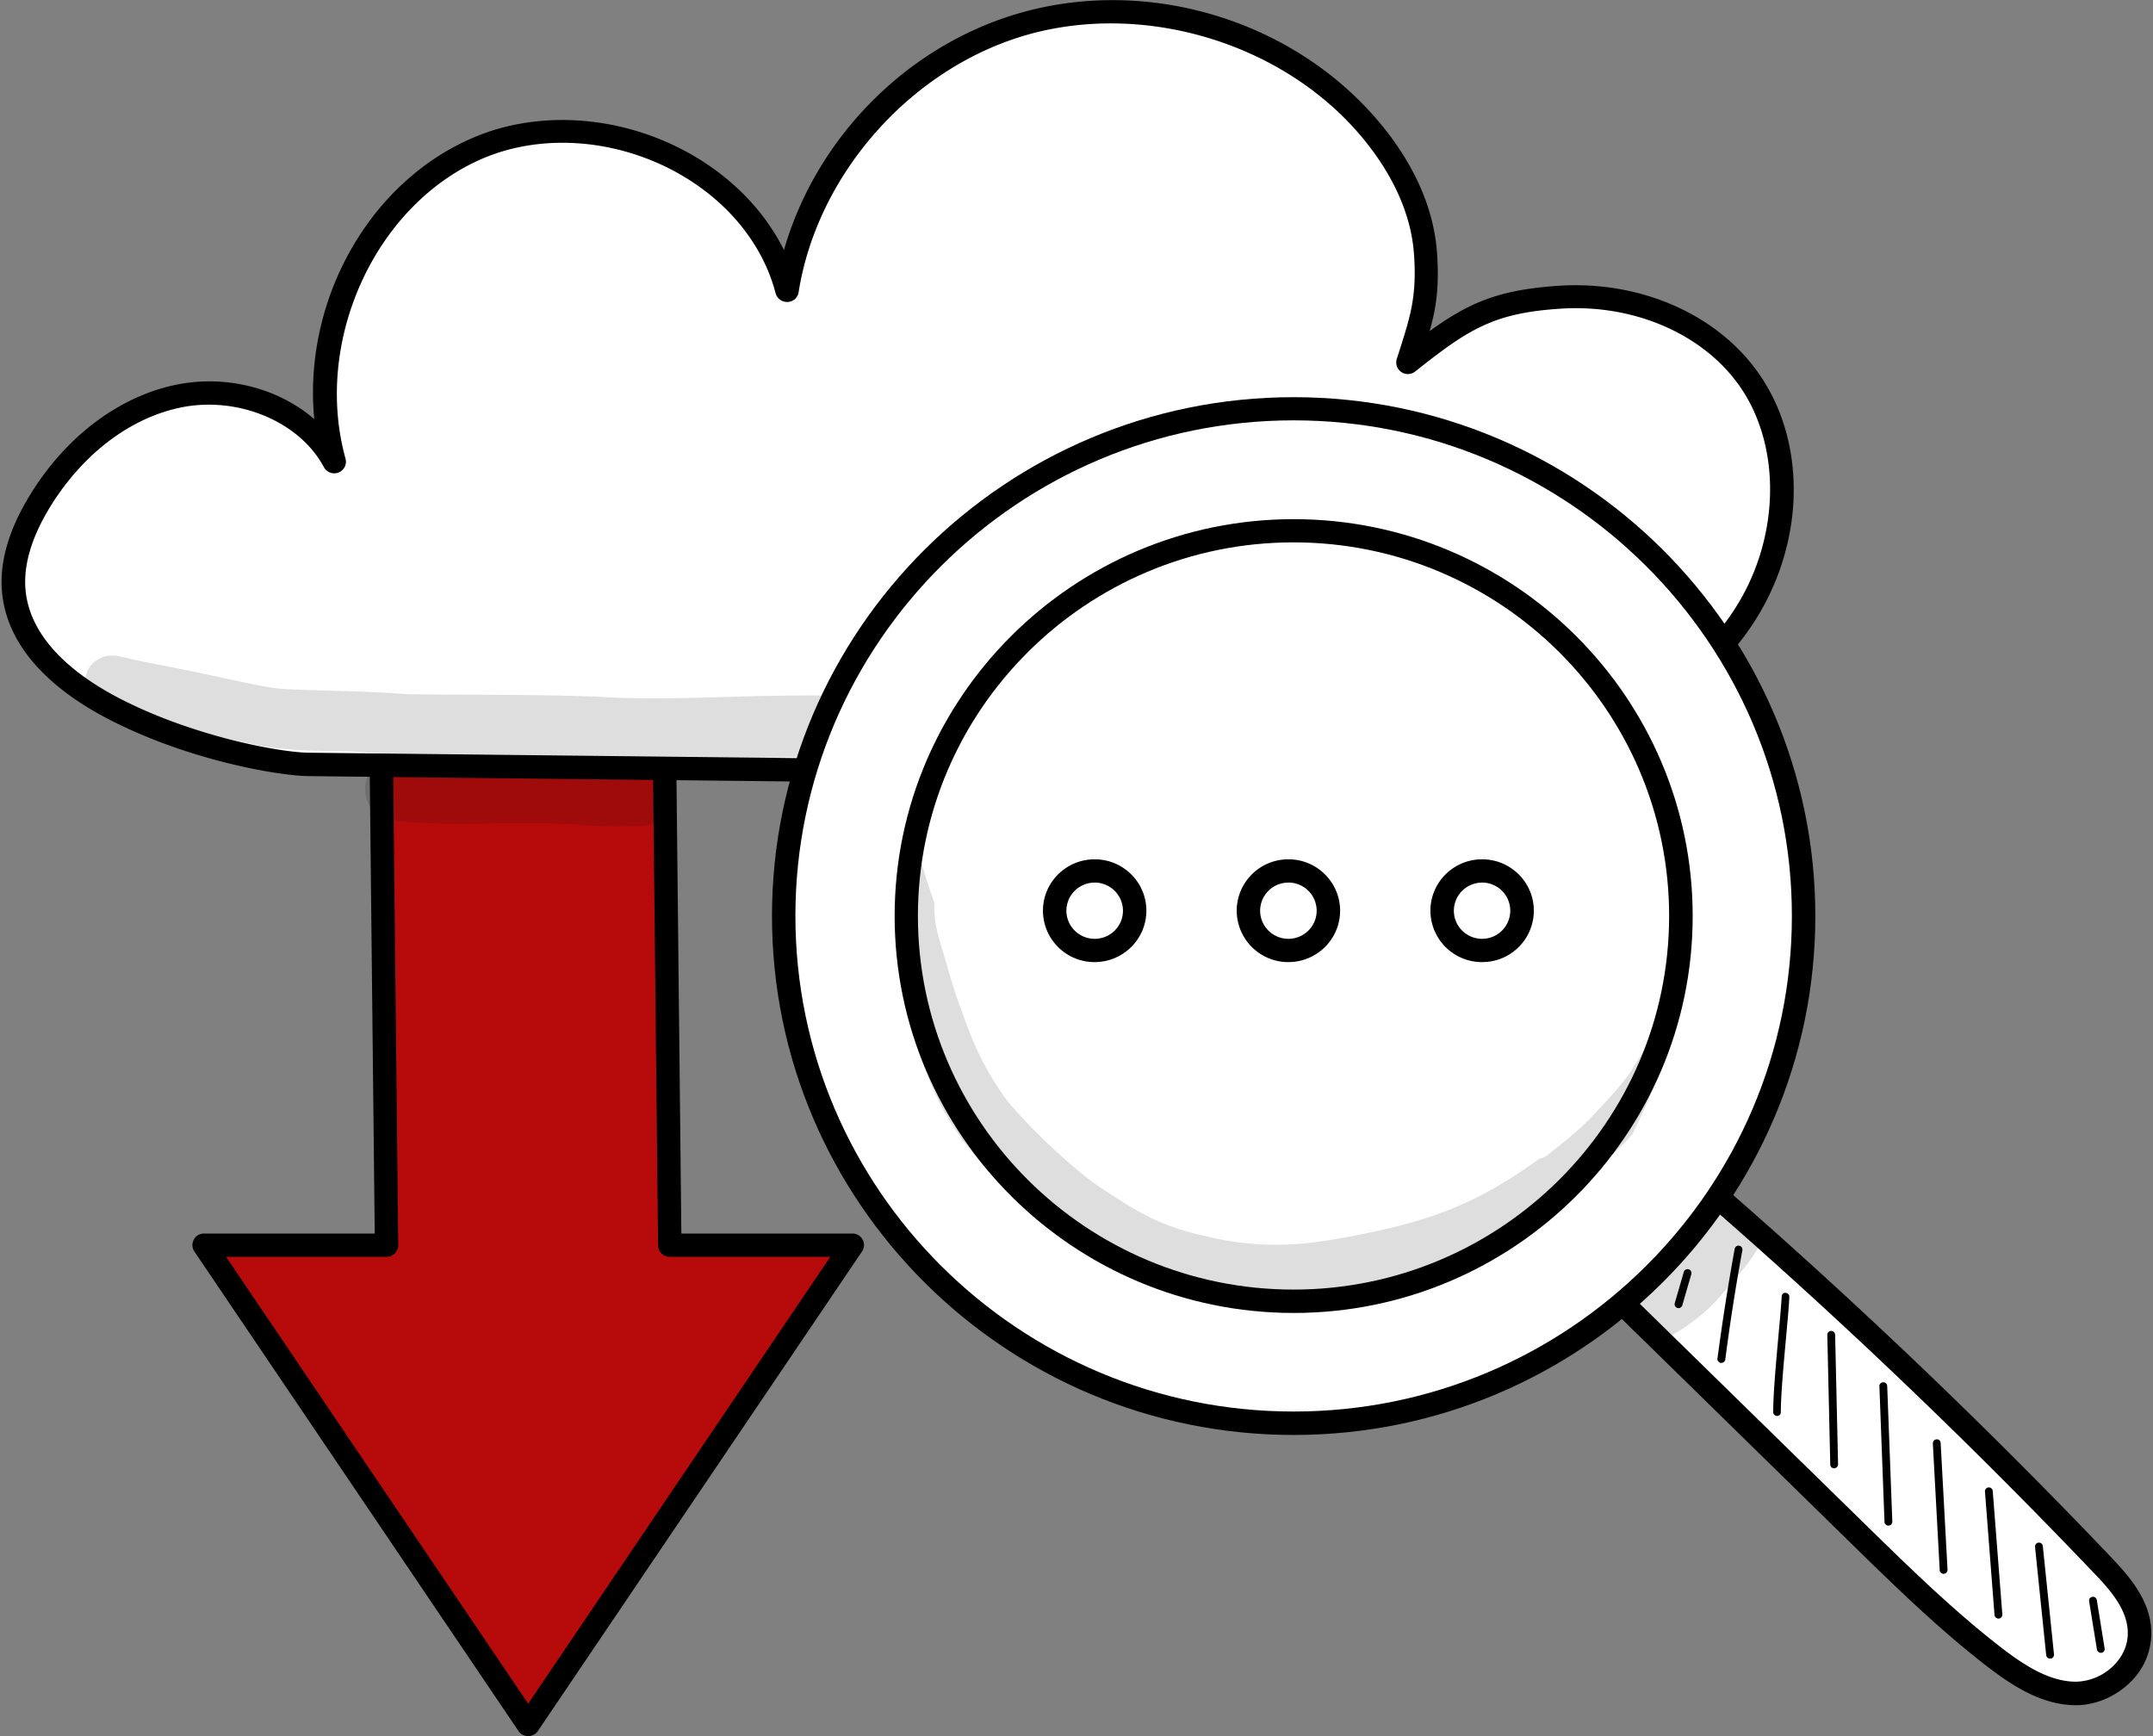 <svg width="62" height="50" fill="none" xmlns="http://www.w3.org/2000/svg"><rect width="100%" height="100%" fill="#808080" stroke="none"/><g clip-path="url(#clip0_4800_1841)"><path d="M5.879 35.862l9.331 13.802 9.332-13.802h-5.254l-.224-20.868h-8.157l.225 20.868H5.879z" fill="#b70b0b "/><path d="M15.21 50a.334.334 0 01-.28-.147L5.6 36.047a.332.332 0 01.279-.521h4.912l-.222-20.525a.34.34 0 01.097-.239.332.332 0 01.24-.1h8.158c.186 0 .333.147.337.332l.22 20.532h4.92a.331.331 0 01.28.52l-9.332 13.807a.34.34 0 01-.279.147zm-8.7-13.803l8.7 12.87 8.7-12.87h-4.622a.336.336 0 01-.337-.332l-.22-20.532h-7.483l.22 20.525a.34.34 0 01-.096.239.332.332 0 01-.24.1H6.51z" fill="#000"/><path d="M8.89 22.017c9.17.1 18.342.204 27.51.304 2.516.027 5.063.054 7.51-.532 2.446-.586 4.823-1.851 6.234-3.922 1.41-2.075 1.643-5.029.143-7.038-1.206-1.62-3.346-2.391-5.365-2.264-2.024.131-2.8.625-4.385 1.882.36-1.145.609-1.766.512-3.14-.097-1.372-.783-2.653-1.69-3.694C36.985.883 32.968-.305 29.48.69c-3.485.995-6.26 4.119-6.823 7.682-.923-3.536-5.392-5.526-8.793-4.146-3.4 1.381-5.218 5.562-4.245 9.082-.798-1.523-2.744-2.244-4.439-1.912-1.698.331-3.12 1.554-4.024 3.02-.496.805-.86 1.739-.752 2.676.179 1.546 1.574 2.66 2.97 3.367 2.214 1.118 4.706 1.55 5.517 1.558z" fill="#fff"/><path d="M37.994 22.669c-.535 0-1.066-.004-1.597-.012l-27.51-.305c-.807-.007-3.354-.42-5.668-1.592-1.322-.667-2.943-1.84-3.152-3.625-.105-.884.167-1.855.803-2.889 1.039-1.693 2.59-2.85 4.245-3.174 1.442-.281 2.923.124 3.935.999-.33-3.42 1.59-6.895 4.69-8.153 1.772-.717 3.94-.594 5.796.332 1.361.679 2.427 1.72 3.04 2.95.926-3.228 3.547-5.9 6.811-6.83 3.64-1.037 7.746.178 10.223 3.024.745.852 1.656 2.221 1.772 3.891.07.976-.027 1.593-.213 2.252 1.155-.837 2.016-1.195 3.726-1.307 2.28-.147 4.446.771 5.66 2.399 1.516 2.028 1.457 5.083-.136 7.427-1.322 1.944-3.61 3.386-6.435 4.061-1.966.47-3.994.552-5.99.552zM6.014 11.655c-.256 0-.516.023-.768.073-1.473.289-2.857 1.334-3.799 2.865-.554.903-.79 1.728-.705 2.46.174 1.49 1.612 2.511 2.787 3.105 2.086 1.057 4.528 1.512 5.37 1.52l27.51.304c2.461.027 5.004.054 7.427-.524 2.663-.636 4.803-1.979 6.032-3.787 1.415-2.079 1.477-4.875.155-6.653-1.077-1.446-3.027-2.26-5.074-2.129-1.915.124-2.633.567-4.195 1.81a.336.336 0 01-.531-.363l.09-.278c.305-.964.491-1.543.406-2.738-.105-1.485-.934-2.723-1.609-3.498-2.271-2.611-6.19-3.768-9.529-2.82-3.338.953-6.044 4-6.583 7.413a.331.331 0 01-.318.282.345.345 0 01-.345-.251c-.391-1.508-1.523-2.823-3.097-3.61-1.687-.84-3.644-.956-5.238-.312-3.144 1.276-5 5.252-4.05 8.685a.335.335 0 01-.202.4.339.339 0 01-.422-.157c-.586-1.096-1.923-1.797-3.31-1.797z" fill="#000"/><path d="M47.34 19.345c-.01.007-.022.011-.034.015-.62.231-1.283.324-1.927.47-1.605.34-4.4.274-6.633.328-1.035.004-2.066.116-3.102.046-1.504-.13-3.012-.08-4.52-.1-2.838-.054-5.672-.096-8.51-.07-1.79.016-3.582.147-5.377.032-1.825-.07-3.651-.05-5.477-.07-1.183-.1-2.365-.092-3.552-.15-.566-.035-1.33-.235-2.876-.552-.524-.115-1.055-.196-1.574-.32-.303-.077-.636-.17-.923.012-.6.328-.484 1.303.194 1.465 1.55.316 3.067.752 4.57 1.045.807.132 1.625.124 2.44.14.798.042 1.589.138 2.387.138 2.148-.008 4.292.062 6.44.135 1.384-.008 2.764-.089 4.144-.108-.066.34.159.744.582.733 3.082-.066 6.164-.139 9.242-.193 2.213.054 4.431.17 6.645.004 1.29-.073 2.593-.054 3.865-.309a6.6 6.6 0 001.054-.308.778.778 0 00.528-.386c1.442-.204 3.128-.605 3.493-1.38.147-.683-.543-.988-1.078-.617z" fill="#000" opacity=".129"/><path d="M46.441 37.258c2.354 2.306 4.71 4.608 7.064 6.914 1.244 1.22 2.489 2.438 3.846 3.495.732.57 1.543 1.106 2.434 1.106.888 0 1.834-.744 1.826-1.747-.003-.779-.546-1.407-1.054-1.94a165.54 165.54 0 00-11.74-11.172c-.743 1.088-1.488 2.175-2.376 3.344z" fill="#fff"/><path d="M59.785 49.11c-.992 0-1.857-.568-2.644-1.181-1.372-1.068-2.644-2.314-3.873-3.517l-7.063-6.915a.335.335 0 01-.031-.443c.888-1.165 1.64-2.264 2.368-3.329a.328.328 0 01.237-.142.334.334 0 01.263.08A166.192 166.192 0 0160.805 44.86c.55.579 1.14 1.269 1.147 2.168a1.977 1.977 0 01-.6 1.415c-.42.416-1.005.667-1.567.667zM46.887 37.222l6.854 6.707c1.218 1.191 2.477 2.422 3.819 3.467.69.54 1.438 1.037 2.225 1.037a1.59 1.59 0 001.086-.47c.263-.262.407-.598.403-.937-.004-.652-.477-1.204-.962-1.709a165.89 165.89 0 00-11.428-10.902 71.345 71.345 0 01-1.997 2.807z" fill="#000"/><path d="M37.253 11.77c-8.11 0-14.685 6.541-14.685 14.61 0 8.067 6.575 14.608 14.685 14.608S51.94 34.447 51.94 26.379 45.364 11.77 37.253 11.77zm0 25.708c-6.16 0-11.153-4.967-11.153-11.095 0-6.128 4.993-11.095 11.153-11.095s11.154 4.967 11.154 11.095c0 6.124-4.993 11.095-11.154 11.095zm0 0c-6.16 0-11.153-4.967-11.153-11.095 0-6.128 4.993-11.095 11.153-11.095s11.154 4.967 11.154 11.095c0 6.124-4.993 11.095-11.154 11.095z" fill="#fff"/><path d="M37.253 41.327c-8.284 0-15.022-6.703-15.022-14.944 0-8.242 6.738-14.944 15.022-14.944 8.285 0 15.023 6.702 15.023 14.944 0 8.237-6.742 14.944-15.023 14.944zm0-29.221c-7.912 0-14.348 6.402-14.348 14.273 0 7.87 6.436 14.273 14.348 14.273 7.913 0 14.348-6.402 14.348-14.273 0-7.868-6.439-14.273-14.348-14.273zm0 25.707c-6.334 0-11.49-5.129-11.49-11.43 0-6.302 5.156-11.431 11.49-11.431 6.335 0 11.491 5.129 11.491 11.43 0 6.302-5.156 11.431-11.49 11.431zM26.433 26.38c0 5.935 4.854 10.76 10.816 10.76 5.963 0 10.817-4.829 10.817-10.76 0-5.932-4.854-10.76-10.817-10.76-5.962 0-10.816 4.828-10.816 10.76z" fill="#000"/><path d="M31.524 27.374c.636 0 1.151-.513 1.151-1.146 0-.632-.515-1.145-1.151-1.145s-1.152.513-1.152 1.145a1.15 1.15 0 001.152 1.146z" fill="#fff"/><path d="M31.524 27.709a1.485 1.485 0 01-1.49-1.481c0-.818.668-1.48 1.49-1.48s1.488.662 1.488 1.48-.67 1.48-1.488 1.48zm0-2.29a.812.812 0 00-.815.809c0 .447.365.81.815.81.45 0 .814-.363.814-.81a.814.814 0 00-.814-.81z" fill="#000"/><path d="M37.102 27.374a1.15 1.15 0 001.152-1.146c0-.632-.516-1.145-1.152-1.145-.636 0-1.151.513-1.151 1.145 0 .633.515 1.146 1.151 1.146z" fill="#fff"/><path d="M37.102 27.709a1.485 1.485 0 01-1.488-1.481c0-.818.666-1.48 1.488-1.48s1.489.662 1.489 1.48-.667 1.48-1.489 1.48zm0-2.29a.812.812 0 00-.814.809c0 .447.365.81.814.81.45 0 .814-.363.814-.81a.812.812 0 00-.814-.81z" fill="#000"/><path d="M42.681 27.374c.636 0 1.151-.513 1.151-1.146 0-.632-.515-1.145-1.151-1.145s-1.151.513-1.151 1.145c0 .633.515 1.146 1.151 1.146z" fill="#fff"/><path d="M42.68 27.709a1.485 1.485 0 01-1.488-1.481c0-.818.667-1.48 1.489-1.48.822 0 1.489.662 1.489 1.48a1.483 1.483 0 01-1.49 1.48zm0-2.29a.812.812 0 00-.813.809c0 .447.364.81.814.81a.81.81 0 100-1.62zm5.657 12.255c-.012 0-.02 0-.03-.004a.113.113 0 01-.079-.139l.26-.898a.111.111 0 01.14-.077.113.113 0 01.077.139l-.26.898a.115.115 0 01-.108.081zm1.233 1.578h-.015a.113.113 0 01-.097-.128c.14-1.053.306-2.117.496-3.158.012-.062.07-.1.132-.089.062.012.1.07.089.131a60.263 60.263 0 00-.492 3.147.113.113 0 01-.113.096zm1.605 1.528a.112.112 0 01-.112-.113c0-.524.08-1.407.15-2.186.043-.475.082-.884.094-1.142.004-.062.046-.116.116-.104a.109.109 0 01.105.116c-.012.262-.05.675-.093 1.149-.07.775-.152 1.65-.152 2.167a.107.107 0 01-.108.112zm1.644 1.507a.111.111 0 01-.113-.108l-.085-3.733c0-.062.046-.112.108-.116.062.004.113.046.117.108l.085 3.733c0 .062-.05.112-.112.116zm1.561 1.651a.111.111 0 01-.112-.108l-.147-3.907c-.004-.061.047-.111.109-.115.066.004.112.046.116.108l.147 3.906c.004.062-.046.112-.108.116h-.004zm1.59 1.388a.114.114 0 01-.112-.104l-.198-3.648a.112.112 0 01.105-.12c.074-.008.116.042.12.104l.198 3.648a.113.113 0 01-.105.12h-.008zm1.578 1.288a.114.114 0 01-.112-.104l-.275-3.552a.112.112 0 01.104-.12c.058-.007.117.043.12.105l.276 3.552a.112.112 0 01-.105.12h-.008zm1.489 1.153a.113.113 0 01-.113-.1l-.321-3.116a.112.112 0 01.1-.123.113.113 0 01.124.1l.322 3.116a.113.113 0 01-.1.123h-.012zm1.462-.166a.116.116 0 01-.113-.092l-.225-1.392a.108.108 0 01.093-.128.11.11 0 01.128.093l.225 1.392a.108.108 0 01-.093.127H60.5z" fill="#000"/><path d="M47.643 29.915c-.368.308-.539.81-.853 1.176-.058.104-.81.949-1.236 1.354-.369.328-.722.617-1.082.887a.552.552 0 00-.19.073c-1.838 1.323-3.218 1.805-5.536 2.23-1.101.204-2.373.377-4.106-.051-1.217-.282-1.802-.613-3.074-1.466-.539-.378-1.74-1.43-2.559-2.414-.88-1.195-1.178-2.24-1.36-2.715-.183-.49-.322-.99-.466-1.492-.213-.687-.279-.93-.279-1.516a19.192 19.192 0 01-.368-1.13.724.724 0 00-.349-.065c-.198 1.508-.167 3.023.023 4.527.33 1.3.737 2.707 1.99 4.107 1.007 1.107 1.701 1.489 2.135 1.844 1.012.725 2.09 1.388 3.28 1.774.651.189 1.33.266 2 .347a7.745 7.745 0 002.225.058c.578-.047 1.137-.216 1.695-.367 1.159-.281 2.314-.636 3.373-1.191a8.41 8.41 0 00.779-.517c1.299-.806 2.64-1.924 3.326-2.704.178-.366.353-.736.512-1.11.201-.56.407-1.118.605-1.678a.553.553 0 00-.485.039zm2.392 4.767c-.558-.158-.934.227-1.21.651-.011.016-.023.028-.038.047-.489.567-.624.517-1.43 1.242-.005.003-.009.003-.013.007-.158.112-.348.19-.45.363-.678.829.358 1.986 1.276 1.446a5.253 5.253 0 001.632-1.427c.283-.308.559-.629.776-.987.314-.502.023-1.192-.543-1.342zM18.482 22.063c-1.586-.07-3.171-.046-4.753-.108-.543-.034-1.09-.007-1.632-.038-.345.007-.721-.14-1.043.023-.896.34-.609 1.712.345 1.7 1.74.186 3.493-.015 5.237.112.535.05 1.07.058 1.61.039.306.02.635-.02.856-.255.539-.505.128-1.496-.62-1.473z" fill="#000" opacity=".129"/></g><defs><clipPath id="clip0_4800_1841"><path fill="#fff" transform="translate(.048)" d="M0 0h61.905v50H0z"/></clipPath></defs></svg>